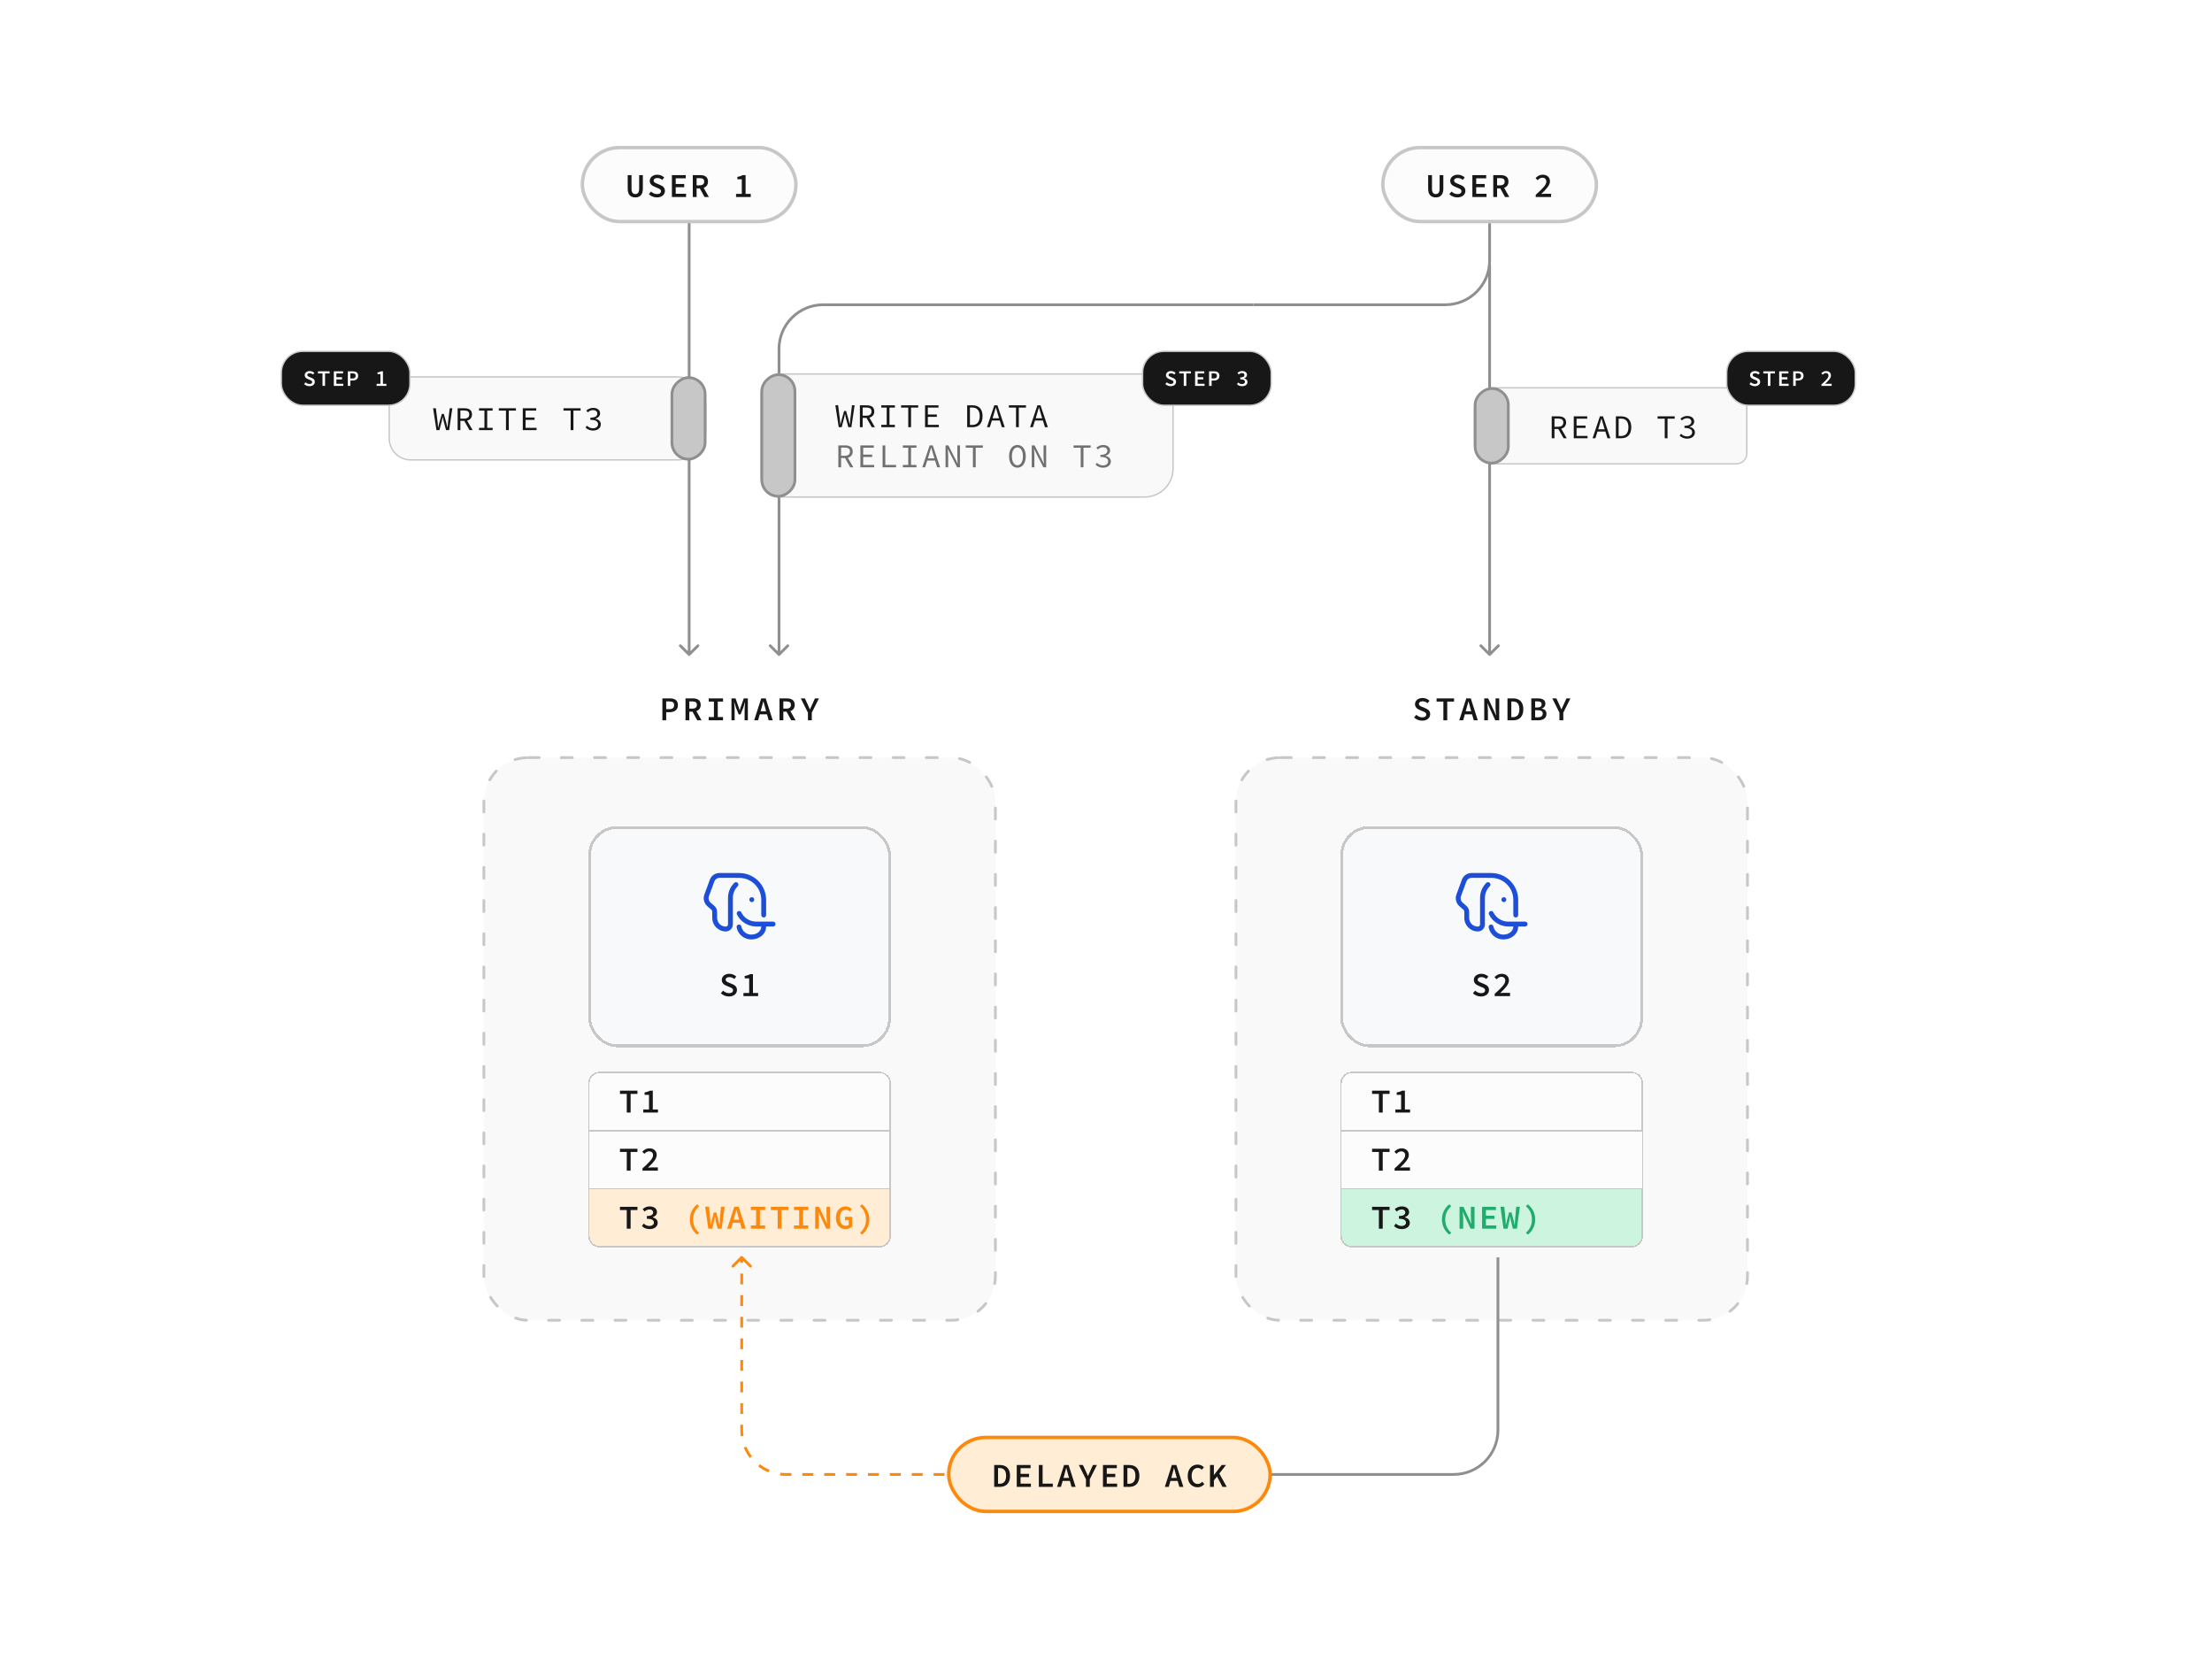 <svg width="1600" height="1200" viewBox="0 0 1600 1200" fill="none" xmlns="http://www.w3.org/2000/svg">
<path d="M1028.68 521.288C1026.47 521.288 1024.38 520.448 1022.85 518.96L1024.46 517.064C1025.63 518.144 1027.19 518.888 1028.73 518.888C1030.67 518.888 1031.66 518.072 1031.66 516.8C1031.66 515.48 1030.6 515.072 1029.04 514.448L1026.9 513.512C1025.22 512.864 1023.52 511.616 1023.52 509.312C1023.52 506.792 1025.78 504.872 1028.97 504.872C1030.91 504.872 1032.71 505.616 1034.01 506.888L1032.57 508.64C1031.51 507.776 1030.43 507.272 1028.97 507.272C1027.34 507.272 1026.33 507.968 1026.33 509.168C1026.33 510.416 1027.6 510.848 1029.02 511.424L1031.08 512.312C1033.07 513.128 1034.49 514.28 1034.49 516.584C1034.49 519.152 1032.35 521.288 1028.68 521.288ZM1044.03 521V507.488H1039.11V505.16H1051.76V507.488H1046.82V521H1044.03ZM1055.52 521L1060.61 505.16H1063.85L1068.93 521H1066.01L1064.78 516.68H1059.57L1058.33 521H1055.52ZM1060.17 514.496H1064.18L1063.63 512.528C1063.15 510.848 1062.67 509.072 1062.21 507.32H1062.12C1061.69 509.072 1061.21 510.848 1060.73 512.528L1060.17 514.496ZM1073.6 521V505.16H1076.41L1080.64 514.136L1082.1 517.496H1082.17C1082.05 515.864 1081.79 513.872 1081.79 512.12V505.16H1084.43V521H1081.6L1077.4 512L1075.93 508.664H1075.86C1075.98 510.344 1076.24 512.24 1076.24 513.992V521H1073.6ZM1090.4 521V505.16H1094.45C1099.08 505.16 1101.87 507.776 1101.87 513.008C1101.87 518.24 1099.08 521 1094.6 521H1090.4ZM1093.18 518.744H1094.28C1097.31 518.744 1099.01 516.896 1099.01 513.008C1099.01 509.12 1097.31 507.392 1094.28 507.392H1093.18V518.744ZM1107.64 521V505.16H1112.25C1115.47 505.16 1117.82 506.144 1117.82 509.048C1117.82 510.536 1116.93 512 1115.08 512.504V512.6C1117.36 512.984 1118.61 514.184 1118.61 516.344C1118.61 519.512 1116.09 521 1112.66 521H1107.64ZM1110.4 511.736H1111.99C1114.19 511.736 1115.11 510.872 1115.11 509.384C1115.11 507.92 1114.1 507.32 1112.06 507.32H1110.4V511.736ZM1110.4 518.84H1112.37C1114.67 518.84 1115.9 517.976 1115.9 516.176C1115.9 514.472 1114.72 513.728 1112.37 513.728H1110.4V518.84ZM1127.98 521V515.48L1122.82 505.16H1125.78L1127.77 509.432C1128.3 510.632 1128.8 511.808 1129.38 513.08H1129.47C1130.02 511.808 1130.58 510.632 1131.13 509.408L1133.05 505.16H1135.93L1130.77 515.48V521H1127.98Z" fill="#171717"/>
<rect x="894" y="548" width="370" height="407" rx="32" fill="#C7C7C7" fill-opacity="0.1"/>
<rect x="894" y="548" width="370" height="407" rx="32" stroke="#C7C7C7" stroke-width="2" stroke-linecap="round" stroke-dasharray="8 16"/>
<path d="M497.769 474.137C498.16 474.527 498.793 474.527 499.184 474.137L505.548 467.773C505.938 467.382 505.938 466.749 505.548 466.358C505.157 465.968 504.524 465.968 504.133 466.358L498.477 472.015L492.82 466.358C492.429 465.968 491.796 465.968 491.406 466.358C491.015 466.749 491.015 467.382 491.406 467.773L497.769 474.137ZM498.477 153.93L497.477 153.93L497.477 473.43L498.477 473.43L499.477 473.43L499.477 153.93L498.477 153.93Z" fill="#8F8F8F"/>
<path d="M1076.77 474.137C1077.16 474.527 1077.79 474.527 1078.18 474.137L1084.55 467.773C1084.94 467.382 1084.94 466.749 1084.55 466.358C1084.16 465.968 1083.52 465.968 1083.13 466.358L1077.48 472.015L1071.82 466.358C1071.43 465.968 1070.8 465.968 1070.41 466.358C1070.01 466.749 1070.01 467.382 1070.41 467.773L1076.77 474.137ZM1077.48 190.965L1076.48 190.965L1076.48 473.43L1077.48 473.43L1078.48 473.43L1078.48 190.965L1077.48 190.965Z" fill="#8F8F8F"/>
<rect x="421.227" y="106.75" width="154.5" height="53.5" rx="26.75" fill="#FCFCFC"/>
<rect x="421.227" y="106.75" width="154.5" height="53.5" rx="26.75" stroke="#C7C7C7" stroke-width="2.5"/>
<path d="M459.553 142.788C456.097 142.788 454.033 140.796 454.033 136.452V126.66H456.793V136.644C456.793 139.26 457.849 140.388 459.553 140.388C461.233 140.388 462.313 139.26 462.313 136.644V126.66H465.001V136.452C465.001 140.796 462.985 142.788 459.553 142.788ZM475.143 142.788C472.935 142.788 470.847 141.948 469.311 140.46L470.919 138.564C472.095 139.644 473.655 140.388 475.191 140.388C477.135 140.388 478.119 139.572 478.119 138.3C478.119 136.98 477.063 136.572 475.503 135.948L473.367 135.012C471.687 134.364 469.983 133.116 469.983 130.812C469.983 128.292 472.239 126.372 475.431 126.372C477.375 126.372 479.175 127.116 480.471 128.388L479.031 130.14C477.975 129.276 476.895 128.772 475.431 128.772C473.799 128.772 472.791 129.468 472.791 130.668C472.791 131.916 474.063 132.348 475.479 132.924L477.543 133.812C479.535 134.628 480.951 135.78 480.951 138.084C480.951 140.652 478.815 142.788 475.143 142.788ZM486.006 142.5V126.66H496.014V128.988H488.766V133.092H494.91V135.42H488.766V140.148H496.254V142.5H486.006ZM501.117 142.5V126.66H506.349C509.589 126.66 512.109 127.812 512.109 131.34C512.109 133.74 510.861 135.204 508.965 135.852L512.733 142.5H509.613L506.205 136.284H503.877V142.5H501.117ZM503.877 134.052H506.061C508.221 134.052 509.373 133.14 509.373 131.34C509.373 129.492 508.221 128.868 506.061 128.868H503.877V134.052ZM532.418 142.5V140.244H536.57V129.66H533.354V127.932C535.058 127.668 536.234 127.236 537.29 126.66H539.306V140.244H543.05V142.5H532.418Z" fill="#171717"/>
<rect x="1000.23" y="106.75" width="154.5" height="53.5" rx="26.75" fill="#FCFCFC"/>
<rect x="1000.23" y="106.75" width="154.5" height="53.5" rx="26.75" stroke="#C7C7C7" stroke-width="2.5"/>
<path d="M1038.55 142.788C1035.1 142.788 1033.03 140.796 1033.03 136.452V126.66H1035.79V136.644C1035.79 139.26 1036.85 140.388 1038.55 140.388C1040.23 140.388 1041.31 139.26 1041.31 136.644V126.66H1044V136.452C1044 140.796 1041.98 142.788 1038.55 142.788ZM1054.14 142.788C1051.94 142.788 1049.85 141.948 1048.31 140.46L1049.92 138.564C1051.1 139.644 1052.66 140.388 1054.19 140.388C1056.14 140.388 1057.12 139.572 1057.12 138.3C1057.12 136.98 1056.06 136.572 1054.5 135.948L1052.37 135.012C1050.69 134.364 1048.98 133.116 1048.98 130.812C1048.98 128.292 1051.24 126.372 1054.43 126.372C1056.38 126.372 1058.18 127.116 1059.47 128.388L1058.03 130.14C1056.98 129.276 1055.9 128.772 1054.43 128.772C1052.8 128.772 1051.79 129.468 1051.79 130.668C1051.79 131.916 1053.06 132.348 1054.48 132.924L1056.54 133.812C1058.54 134.628 1059.95 135.78 1059.95 138.084C1059.95 140.652 1057.82 142.788 1054.14 142.788ZM1065.01 142.5V126.66H1075.01V128.988H1067.77V133.092H1073.91V135.42H1067.77V140.148H1075.25V142.5H1065.01ZM1080.12 142.5V126.66H1085.35C1088.59 126.66 1091.11 127.812 1091.11 131.34C1091.11 133.74 1089.86 135.204 1087.96 135.852L1091.73 142.5H1088.61L1085.2 136.284H1082.88V142.5H1080.12ZM1082.88 134.052H1085.06C1087.22 134.052 1088.37 133.14 1088.37 131.34C1088.37 129.492 1087.22 128.868 1085.06 128.868H1082.88V134.052ZM1110.84 142.5V140.892C1115.62 136.572 1118.5 133.812 1118.5 131.34C1118.5 129.66 1117.51 128.556 1115.59 128.556C1114.25 128.556 1113.15 129.348 1112.21 130.332L1110.7 128.82C1112.19 127.284 1113.7 126.372 1115.95 126.372C1119.07 126.372 1121.14 128.268 1121.14 131.196C1121.14 134.028 1118.38 136.932 1114.8 140.316C1115.71 140.244 1116.77 140.148 1117.61 140.148H1121.95V142.5H1110.84Z" fill="#171717"/>
<path d="M562.769 474.137C563.16 474.527 563.793 474.527 564.184 474.137L570.548 467.773C570.938 467.382 570.938 466.749 570.548 466.358C570.157 465.968 569.524 465.968 569.133 466.358L563.477 472.015L557.82 466.358C557.429 465.968 556.796 465.968 556.406 466.358C556.015 466.749 556.015 467.382 556.406 467.773L562.769 474.137ZM906.477 220.43V219.43H595.477V220.43V221.43H906.477V220.43ZM563.477 252.43H562.477L562.477 473.43H563.477H564.477L564.477 252.43H563.477ZM595.477 220.43V219.43C577.251 219.43 562.477 234.204 562.477 252.43H563.477H564.477C564.477 235.309 578.356 221.43 595.477 221.43V220.43Z" fill="#8F8F8F"/>
<path d="M906.477 220.43L1045.48 220.43C1063.15 220.43 1077.48 206.103 1077.48 188.43L1077.48 161.5" stroke="#8F8F8F" stroke-width="2"/>
<path d="M566 270.5H828C839.322 270.5 848.5 279.678 848.5 291V339C848.5 350.322 839.322 359.5 828 359.5H566C557.44 359.5 550.5 352.56 550.5 344V286L550.505 285.6C550.717 277.224 557.573 270.5 566 270.5Z" fill="#C7C7C7" fill-opacity="0.1"/>
<path d="M566 270.5H828C839.322 270.5 848.5 279.678 848.5 291V339C848.5 350.322 839.322 359.5 828 359.5H566C557.44 359.5 550.5 352.56 550.5 344V286L550.505 285.6C550.717 277.224 557.573 270.5 566 270.5Z" stroke="#C7C7C7"/>
<rect x="551" y="359" width="88" height="24" rx="12" transform="rotate(-90 551 359)" fill="#C7C7C7"/>
<rect x="551" y="359" width="88" height="24" rx="12" transform="rotate(-90 551 359)" stroke="#8F8F8F" stroke-width="2" stroke-linecap="round"/>
<path d="M606.664 309L604.24 293.136H606.232L607.504 303.096C607.576 304.416 607.744 305.712 607.84 307.008H607.912C608.248 305.712 608.608 304.392 608.92 303.096L610.576 297.24H611.992L613.648 303.096C613.936 304.368 614.296 305.712 614.632 307.008H614.728C614.824 305.712 614.968 304.392 615.064 303.096L616.264 293.136H618.16L615.832 309H613.624L611.824 302.352C611.608 301.416 611.416 300.432 611.248 299.496H611.176C610.984 300.432 610.792 301.416 610.552 302.352L608.824 309H606.664ZM621.991 309V293.16H626.887C630.079 293.16 632.383 294.312 632.383 297.6C632.383 300.072 630.991 301.536 628.855 302.088L632.863 309H630.583L626.791 302.304H623.983V309H621.991ZM623.983 300.672H626.599C629.047 300.672 630.391 299.664 630.391 297.6C630.391 295.512 629.047 294.768 626.599 294.768H623.983V300.672ZM637.461 309V307.296H641.373V294.84H637.461V293.16H647.301V294.84H643.389V307.296H647.301V309H637.461ZM656.964 309V294.84H651.78V293.16H664.164V294.84H658.98V309H656.964ZM669.122 309V293.16H678.843V294.84H671.138V299.832H677.642V301.536H671.138V307.296H679.082V309H669.122ZM699.584 309V293.16H703.424C708.176 293.16 710.72 295.992 710.72 301.008C710.72 306.048 708.176 309 703.52 309H699.584ZM701.576 307.368H703.304C706.88 307.368 708.656 305.016 708.656 301.008C708.656 297.024 706.88 294.792 703.304 294.792H701.576V307.368ZM713.902 309L719.206 293.16H721.462L726.766 309H724.654L723.166 304.152H717.454L715.942 309H713.902ZM717.958 302.544H722.662L721.918 300.12C721.366 298.344 720.862 296.64 720.358 294.792H720.262C719.758 296.64 719.254 298.344 718.702 300.12L717.958 302.544ZM734.917 309V294.84H729.733V293.16H742.117V294.84H736.933V309H734.917ZM745.084 309L750.388 293.16H752.644L757.948 309H755.836L754.348 304.152H748.636L747.124 309H745.084ZM749.14 302.544H753.844L753.1 300.12C752.548 298.344 752.044 296.64 751.54 294.792H751.444C750.94 296.64 750.436 298.344 749.884 300.12L749.14 302.544Z" fill="#171717"/>
<path d="M606.4 338V322.16H611.296C614.488 322.16 616.792 323.312 616.792 326.6C616.792 329.072 615.4 330.536 613.264 331.088L617.272 338H614.992L611.2 331.304H608.392V338H606.4ZM608.392 329.672H611.008C613.456 329.672 614.8 328.664 614.8 326.6C614.8 324.512 613.456 323.768 611.008 323.768H608.392V329.672ZM622.351 338V322.16H632.071V323.84H624.367V328.832H630.871V330.536H624.367V336.296H632.311V338H622.351ZM638.397 338V322.16H640.365V336.296H648.165V338H638.397ZM653.052 338V336.296H656.964V323.84H653.052V322.16H662.892V323.84H658.98V336.296H662.892V338H653.052ZM667.13 338L672.434 322.16H674.69L679.994 338H677.882L676.394 333.152H670.682L669.17 338H667.13ZM671.186 331.544H675.89L675.146 329.12C674.594 327.344 674.09 325.64 673.586 323.792H673.49C672.986 325.64 672.482 327.344 671.93 329.12L671.186 331.544ZM683.945 338V322.16H685.985L691.097 332.168L692.681 335.408H692.729C692.657 333.848 692.465 332.048 692.465 330.392V322.16H694.361V338H692.321L687.209 327.992L685.625 324.752H685.577C685.649 326.36 685.841 328.064 685.841 329.696V338H683.945ZM703.736 338V323.84H698.552V322.16H710.936V323.84H705.752V338H703.736ZM735.925 338.288C732.373 338.288 729.877 335.096 729.877 330.008C729.877 324.944 732.373 321.872 735.925 321.872C739.477 321.872 741.973 324.968 741.973 330.008C741.973 335.096 739.477 338.288 735.925 338.288ZM735.925 336.536C738.325 336.536 739.909 333.968 739.909 330.008C739.909 326.072 738.325 323.624 735.925 323.624C733.525 323.624 731.941 326.072 731.941 330.008C731.941 333.968 733.525 336.536 735.925 336.536ZM746.308 338V322.16H748.348L753.46 332.168L755.044 335.408H755.092C755.02 333.848 754.828 332.048 754.828 330.392V322.16H756.724V338H754.684L749.572 327.992L747.988 324.752H747.94C748.012 326.36 748.204 328.064 748.204 329.696V338H746.308ZM781.689 338V323.84H776.505V322.16H788.889V323.84H783.705V338H781.689ZM797.975 338.288C795.335 338.288 793.583 337.232 792.455 336.056L793.463 334.76C794.471 335.768 795.887 336.656 797.855 336.656C799.943 336.656 801.527 335.504 801.527 333.728C801.527 331.808 799.991 330.536 795.959 330.536V329C799.583 329 800.975 327.704 800.975 326.024C800.975 324.464 799.727 323.48 797.855 323.48C796.415 323.48 795.095 324.152 794.087 325.112L793.031 323.864C794.303 322.712 795.959 321.872 797.927 321.872C800.807 321.872 802.991 323.336 802.991 325.88C802.991 327.8 801.623 329.024 799.727 329.648V329.768C801.767 330.2 803.519 331.592 803.519 333.776C803.519 336.584 801.023 338.288 797.975 338.288Z" fill="#707070"/>
<path d="M297.025 272.644H490.025C501.347 272.644 510.525 281.822 510.525 293.144V312.144C510.525 323.466 501.347 332.644 490.025 332.644H297.025C288.465 332.644 281.525 325.705 281.525 317.144V288.144C281.525 279.584 288.465 272.644 297.025 272.644Z" fill="#C7C7C7" fill-opacity="0.1"/>
<path d="M297.025 272.644H490.025C501.347 272.644 510.525 281.822 510.525 293.144V312.144C510.525 323.466 501.347 332.644 490.025 332.644H297.025C288.465 332.644 281.525 325.705 281.525 317.144V288.144C281.525 279.584 288.465 272.644 297.025 272.644Z" stroke="#C7C7C7"/>
<path d="M315.689 311.144L313.265 295.28H315.257L316.529 305.24C316.601 306.56 316.769 307.856 316.865 309.152H316.937C317.273 307.856 317.633 306.536 317.945 305.24L319.601 299.384H321.017L322.673 305.24C322.961 306.512 323.321 307.856 323.657 309.152H323.753C323.849 307.856 323.993 306.536 324.089 305.24L325.289 295.28H327.185L324.857 311.144H322.649L320.849 304.496C320.633 303.56 320.441 302.576 320.273 301.64H320.201C320.009 302.576 319.817 303.56 319.577 304.496L317.849 311.144H315.689ZM331.016 311.144V295.304H335.912C339.104 295.304 341.408 296.456 341.408 299.744C341.408 302.216 340.016 303.68 337.88 304.232L341.888 311.144H339.608L335.816 304.448H333.008V311.144H331.016ZM333.008 302.816H335.624C338.072 302.816 339.416 301.808 339.416 299.744C339.416 297.656 338.072 296.912 335.624 296.912H333.008V302.816ZM346.487 311.144V309.44H350.399V296.984H346.487V295.304H356.327V296.984H352.415V309.44H356.327V311.144H346.487ZM365.989 311.144V296.984H360.805V295.304H373.189V296.984H368.005V311.144H365.989ZM378.148 311.144V295.304H387.868V296.984H380.164V301.976H386.668V303.68H380.164V309.44H388.108V311.144H378.148ZM412.761 311.144V296.984H407.577V295.304H419.961V296.984H414.777V311.144H412.761ZM429.048 311.432C426.408 311.432 424.656 310.376 423.528 309.2L424.536 307.904C425.544 308.912 426.96 309.8 428.928 309.8C431.016 309.8 432.6 308.648 432.6 306.872C432.6 304.952 431.064 303.68 427.032 303.68V302.144C430.656 302.144 432.048 300.848 432.048 299.168C432.048 297.608 430.8 296.624 428.928 296.624C427.488 296.624 426.168 297.296 425.16 298.256L424.104 297.008C425.376 295.856 427.032 295.016 429 295.016C431.88 295.016 434.064 296.48 434.064 299.024C434.064 300.944 432.696 302.168 430.8 302.792V302.912C432.84 303.344 434.592 304.736 434.592 306.92C434.592 309.728 432.096 311.432 429.048 311.432Z" fill="#171717"/>
<rect x="486.025" y="332.144" width="59" height="24" rx="12" transform="rotate(-90 486.025 332.144)" fill="#C7C7C7"/>
<rect x="486.025" y="332.144" width="59" height="24" rx="12" transform="rotate(-90 486.025 332.144)" stroke="#8F8F8F" stroke-width="2" stroke-linecap="round"/>
<path d="M1082 280.5H1256C1260.14 280.5 1263.5 283.858 1263.5 288V328C1263.5 332.142 1260.14 335.5 1256 335.5H1082C1073.44 335.5 1066.5 328.56 1066.5 320V296C1066.5 287.44 1073.44 280.5 1082 280.5Z" fill="#C7C7C7" fill-opacity="0.1"/>
<path d="M1082 280.5H1256C1260.14 280.5 1263.5 283.858 1263.5 288V328C1263.5 332.142 1260.14 335.5 1256 335.5H1082C1073.44 335.5 1066.5 328.56 1066.5 320V296C1066.5 287.44 1073.44 280.5 1082 280.5Z" stroke="#C7C7C7"/>
<rect x="1067" y="335" width="54" height="24" rx="12" transform="rotate(-90 1067 335)" fill="#C7C7C7"/>
<rect x="1067" y="335" width="54" height="24" rx="12" transform="rotate(-90 1067 335)" stroke="#8F8F8F" stroke-width="2" stroke-linecap="round"/>
<path d="M1122.4 317V301.16H1127.3C1130.49 301.16 1132.79 302.312 1132.79 305.6C1132.79 308.072 1131.4 309.536 1129.26 310.088L1133.27 317H1130.99L1127.2 310.304H1124.39V317H1122.4ZM1124.39 308.672H1127.01C1129.46 308.672 1130.8 307.664 1130.8 305.6C1130.8 303.512 1129.46 302.768 1127.01 302.768H1124.39V308.672ZM1138.35 317V301.16H1148.07V302.84H1140.37V307.832H1146.87V309.536H1140.37V315.296H1148.31V317H1138.35ZM1151.95 317L1157.25 301.16H1159.51L1164.81 317H1162.7L1161.21 312.152H1155.5L1153.99 317H1151.95ZM1156.01 310.544H1160.71L1159.97 308.12C1159.41 306.344 1158.91 304.64 1158.41 302.792H1158.31C1157.81 304.64 1157.3 306.344 1156.75 308.12L1156.01 310.544ZM1168.81 317V301.16H1172.65C1177.4 301.16 1179.95 303.992 1179.95 309.008C1179.95 314.048 1177.4 317 1172.75 317H1168.81ZM1170.8 315.368H1172.53C1176.11 315.368 1177.88 313.016 1177.88 309.008C1177.88 305.024 1176.11 302.792 1172.53 302.792H1170.8V315.368ZM1204.15 317V302.84H1198.96V301.16H1211.35V302.84H1206.16V317H1204.15ZM1220.43 317.288C1217.79 317.288 1216.04 316.232 1214.91 315.056L1215.92 313.76C1216.93 314.768 1218.34 315.656 1220.31 315.656C1222.4 315.656 1223.98 314.504 1223.98 312.728C1223.98 310.808 1222.45 309.536 1218.42 309.536V308C1222.04 308 1223.43 306.704 1223.43 305.024C1223.43 303.464 1222.18 302.48 1220.31 302.48C1218.87 302.48 1217.55 303.152 1216.54 304.112L1215.49 302.864C1216.76 301.712 1218.42 300.872 1220.38 300.872C1223.26 300.872 1225.45 302.336 1225.45 304.88C1225.45 306.8 1224.08 308.024 1222.18 308.648V308.768C1224.22 309.2 1225.98 310.592 1225.98 312.776C1225.98 315.584 1223.48 317.288 1220.43 317.288Z" fill="#171717"/>
<path d="M479.123 521V505.16H484.403C487.835 505.16 490.355 506.36 490.355 510.032C490.355 513.536 487.787 515.144 484.403 515.144H481.883V521H479.123ZM481.883 512.936H484.163C486.515 512.936 487.619 511.976 487.619 510.032C487.619 508.04 486.467 507.368 484.163 507.368H481.883V512.936ZM495.842 521V505.16H501.074C504.314 505.16 506.834 506.312 506.834 509.84C506.834 512.24 505.586 513.704 503.69 514.352L507.458 521H504.338L500.93 514.784H498.602V521H495.842ZM498.602 512.552H500.786C502.946 512.552 504.098 511.64 504.098 509.84C504.098 507.992 502.946 507.368 500.786 507.368H498.602V512.552ZM512.632 521V518.648H516.4V507.488H512.632V505.16H522.976V507.488H519.184V518.648H522.976V521H512.632ZM529.087 521V505.16H532.039L534.223 511.352L534.991 513.728H535.087L535.807 511.352L537.991 505.16H540.943V521H538.591V513.872C538.591 512.36 538.807 509.384 538.951 507.896H538.855L537.655 511.76L535.663 516.728H534.319L532.303 511.76L531.103 507.896H531.031C531.151 509.384 531.391 512.36 531.391 513.872V521H529.087ZM545.521 521L550.609 505.16H553.849L558.937 521H556.009L554.785 516.68H549.577L548.329 521H545.521ZM550.177 514.496H554.185L553.633 512.528C553.153 510.848 552.673 509.072 552.217 507.32H552.121C551.689 509.072 551.209 510.848 550.729 512.528L550.177 514.496ZM563.848 521V505.16H569.08C572.32 505.16 574.84 506.312 574.84 509.84C574.84 512.24 573.592 513.704 571.696 514.352L575.464 521H572.344L568.936 514.784H566.608V521H563.848ZM566.608 512.552H568.792C570.952 512.552 572.104 511.64 572.104 509.84C572.104 507.992 570.952 507.368 568.792 507.368H566.608V512.552ZM584.406 521V515.48L579.246 505.16H582.198L584.19 509.432C584.718 510.632 585.222 511.808 585.798 513.08H585.894C586.446 511.808 586.998 510.632 587.55 509.408L589.47 505.16H592.35L587.19 515.48V521H584.406Z" fill="#171717"/>
<rect x="350" y="548" width="370" height="407" rx="32" fill="#C7C7C7" fill-opacity="0.1"/>
<rect x="350" y="548" width="370" height="407" rx="32" stroke="#C7C7C7" stroke-width="2" stroke-linecap="round" stroke-dasharray="8 16"/>
<g filter="url(#filter0_d_1203_1185)">
<path d="M425.5 780.767C425.5 776.201 429.201 772.5 433.767 772.5H636.233C640.799 772.5 644.5 776.201 644.5 780.767V815.5H425.5V780.767Z" fill="#FCFCFC" shape-rendering="crispEdges"/>
<path d="M433.768 773H636.232C640.522 773 644 776.478 644 780.768V815H426V780.768C426 776.478 429.478 773 433.768 773Z" stroke="#C7C7C7" shape-rendering="crispEdges"/>
<path d="M453.354 802V788.488H448.434V786.16H461.082V788.488H456.138V802H453.354ZM465.297 802V799.744H469.449V789.16H466.233V787.432C467.937 787.168 469.113 786.736 470.169 786.16H472.185V799.744H475.929V802H465.297Z" fill="#171717"/>
</g>
<g filter="url(#filter1_d_1203_1185)">
<rect x="425.5" y="814.5" width="219" height="43" fill="#FCFCFC" shape-rendering="crispEdges"/>
<rect x="426" y="815" width="218" height="42" stroke="#C7C7C7" shape-rendering="crispEdges"/>
<path d="M453.354 844V830.488H448.434V828.16H461.082V830.488H456.138V844H453.354ZM464.721 844V842.392C469.497 838.072 472.377 835.312 472.377 832.84C472.377 831.16 471.393 830.056 469.473 830.056C468.129 830.056 467.025 830.848 466.089 831.832L464.577 830.32C466.065 828.784 467.577 827.872 469.833 827.872C472.953 827.872 475.017 829.768 475.017 832.696C475.017 835.528 472.257 838.432 468.681 841.816C469.593 841.744 470.649 841.648 471.489 841.648H475.833V844H464.721Z" fill="#171717"/>
</g>
<g filter="url(#filter2_d_1203_1185)">
<path d="M425.5 856.5H644.5V891.233C644.5 895.799 640.799 899.5 636.233 899.5H433.767C429.201 899.5 425.5 895.799 425.5 891.233V856.5Z" fill="#FFEDD5" shape-rendering="crispEdges"/>
<path d="M644 857V891.232C644 895.522 640.522 899 636.232 899H433.768C429.478 899 426 895.522 426 891.232V857H644Z" stroke="#C7C7C7" shape-rendering="crispEdges"/>
<path d="M453.354 886V872.488H448.434V870.16H461.082V872.488H456.138V886H453.354ZM469.929 886.288C467.313 886.288 465.489 885.304 464.337 884.056L465.657 882.28C466.665 883.264 468.033 884.032 469.713 884.032C471.585 884.032 472.977 883.12 472.977 881.608C472.977 879.928 471.681 878.824 467.889 878.824V876.808C471.201 876.808 472.449 875.728 472.449 874.216C472.449 872.872 471.393 872.056 469.761 872.056C468.441 872.056 467.289 872.656 466.257 873.568L464.841 871.864C466.209 870.664 467.913 869.872 469.881 869.872C472.977 869.872 475.209 871.384 475.209 874.024C475.209 875.824 473.985 877 472.137 877.672V877.792C474.105 878.272 475.737 879.616 475.737 881.728C475.737 884.608 473.073 886.288 469.929 886.288Z" fill="#171717"/>
<path d="M504.23 890.272C500.99 887.584 498.998 883.888 498.998 879.328C498.998 874.744 500.99 871.072 504.23 868.384L505.742 869.68C502.718 872.416 501.35 875.416 501.35 879.328C501.35 883.24 502.718 886.24 505.742 888.976L504.23 890.272ZM512.333 886L510.077 870.136H512.885L513.773 879.352C513.821 880.696 513.917 882.016 513.989 883.336H514.061C514.349 882.016 514.685 880.672 514.973 879.352L516.341 874.216H518.117L519.461 879.352C519.725 880.648 520.085 881.992 520.373 883.336H520.469L520.685 879.352L521.525 870.136H524.141L522.005 886H519.053L517.661 880.144C517.469 879.184 517.277 878.152 517.157 877.216H517.085C516.941 878.152 516.773 879.184 516.557 880.144L515.237 886H512.333ZM526.004 886L531.092 870.16H534.332L539.42 886H536.492L535.268 881.68H530.06L528.812 886H526.004ZM530.66 879.496H534.668L534.116 877.528C533.636 875.848 533.156 874.072 532.7 872.32H532.604C532.172 874.072 531.692 875.848 531.212 877.528L530.66 879.496ZM543.13 886V883.648H546.898V872.488H543.13V870.16H553.474V872.488H549.682V883.648H553.474V886H543.13ZM562.489 886V872.488H557.569V870.16H570.217V872.488H565.273V886H562.489ZM574.311 886V883.648H578.079V872.488H574.311V870.16H584.655V872.488H580.863V883.648H584.655V886H574.311ZM589.662 886V870.16H592.47L596.694 879.136L598.158 882.496H598.23C598.11 880.864 597.846 878.872 597.846 877.12V870.16H600.486V886H597.654L593.454 877L591.99 873.664H591.918C592.038 875.344 592.302 877.24 592.302 878.992V886H589.662ZM611.613 886.288C607.629 886.288 604.629 883.36 604.629 878.128C604.629 872.92 607.653 869.872 611.733 869.872C613.821 869.872 615.237 870.856 616.197 871.84L614.661 873.568C613.941 872.8 613.101 872.272 611.733 872.272C609.237 872.272 607.485 874.456 607.485 878.032C607.485 881.656 608.997 883.888 611.781 883.888C612.621 883.888 613.437 883.624 613.917 883.168V879.712H611.205V877.432H616.413V884.416C615.381 885.424 613.629 886.288 611.613 886.288ZM623.555 890.272L622.019 888.976C625.067 886.24 626.411 883.24 626.411 879.328C626.411 875.416 625.067 872.416 622.019 869.68L623.555 868.384C626.771 871.072 628.787 874.744 628.787 879.328C628.787 883.888 626.771 887.584 623.555 890.272Z" fill="#FD880B"/>
</g>
<g filter="url(#filter3_d_1203_1185)">
<path d="M969.523 780.767C969.523 776.201 973.225 772.5 977.791 772.5H1180.26C1184.82 772.5 1188.52 776.201 1188.52 780.767V815.5H969.523V780.767Z" fill="#FCFCFC" shape-rendering="crispEdges"/>
<path d="M977.791 773H1180.26C1184.55 773 1188.02 776.478 1188.02 780.768V815H970.023V780.768C970.023 776.478 973.501 773 977.791 773Z" stroke="#C7C7C7" shape-rendering="crispEdges"/>
<path d="M997.378 802V788.488H992.458V786.16H1005.11V788.488H1000.16V802H997.378ZM1009.32 802V799.744H1013.47V789.16H1010.26V787.432C1011.96 787.168 1013.14 786.736 1014.19 786.16H1016.21V799.744H1019.95V802H1009.32Z" fill="#171717"/>
</g>
<g filter="url(#filter4_d_1203_1185)">
<rect x="969.523" y="814.5" width="219" height="43" fill="#FCFCFC" shape-rendering="crispEdges"/>
<rect x="970.023" y="815" width="218" height="42" stroke="#C7C7C7" shape-rendering="crispEdges"/>
<path d="M997.378 844V830.488H992.458V828.16H1005.11V830.488H1000.16V844H997.378ZM1008.74 844V842.392C1013.52 838.072 1016.4 835.312 1016.4 832.84C1016.4 831.16 1015.42 830.056 1013.5 830.056C1012.15 830.056 1011.05 830.848 1010.11 831.832L1008.6 830.32C1010.09 828.784 1011.6 827.872 1013.86 827.872C1016.98 827.872 1019.04 829.768 1019.04 832.696C1019.04 835.528 1016.28 838.432 1012.7 841.816C1013.62 841.744 1014.67 841.648 1015.51 841.648H1019.86V844H1008.74Z" fill="#171717"/>
</g>
<g filter="url(#filter5_d_1203_1185)">
<path d="M969.523 856.5H1188.52V891.233C1188.52 895.799 1184.82 899.5 1180.26 899.5H977.791C973.225 899.5 969.523 895.799 969.523 891.233V856.5Z" fill="#CCF4DF" shape-rendering="crispEdges"/>
<path d="M1188.02 857V891.232C1188.02 895.522 1184.55 899 1180.26 899H977.791C973.501 899 970.023 895.522 970.023 891.232V857H1188.02Z" stroke="#C7C7C7" shape-rendering="crispEdges"/>
<path d="M997.378 886V872.488H992.458V870.16H1005.11V872.488H1000.16V886H997.378ZM1013.95 886.288C1011.34 886.288 1009.51 885.304 1008.36 884.056L1009.68 882.28C1010.69 883.264 1012.06 884.032 1013.74 884.032C1015.61 884.032 1017 883.12 1017 881.608C1017 879.928 1015.7 878.824 1011.91 878.824V876.808C1015.22 876.808 1016.47 875.728 1016.47 874.216C1016.47 872.872 1015.42 872.056 1013.78 872.056C1012.46 872.056 1011.31 872.656 1010.28 873.568L1008.86 871.864C1010.23 870.664 1011.94 869.872 1013.9 869.872C1017 869.872 1019.23 871.384 1019.23 874.024C1019.23 875.824 1018.01 877 1016.16 877.672V877.792C1018.13 878.272 1019.76 879.616 1019.76 881.728C1019.76 884.608 1017.1 886.288 1013.95 886.288Z" fill="#171717"/>
<path d="M1048.25 890.272C1045.01 887.584 1043.02 883.888 1043.02 879.328C1043.02 874.744 1045.01 871.072 1048.25 868.384L1049.77 869.68C1046.74 872.416 1045.37 875.416 1045.37 879.328C1045.37 883.24 1046.74 886.24 1049.77 888.976L1048.25 890.272ZM1055.73 886V870.16H1058.54L1062.76 879.136L1064.23 882.496H1064.3C1064.18 880.864 1063.92 878.872 1063.92 877.12V870.16H1066.56V886H1063.72L1059.52 877L1058.06 873.664H1057.99C1058.11 875.344 1058.37 877.24 1058.37 878.992V886H1055.73ZM1072.04 886V870.16H1082.05V872.488H1074.8V876.592H1080.95V878.92H1074.8V883.648H1082.29V886H1072.04ZM1087.54 886L1085.28 870.136H1088.09L1088.98 879.352C1089.03 880.696 1089.12 882.016 1089.19 883.336H1089.27C1089.55 882.016 1089.89 880.672 1090.18 879.352L1091.55 874.216H1093.32L1094.67 879.352C1094.93 880.648 1095.29 881.992 1095.58 883.336H1095.67L1095.89 879.352L1096.73 870.136H1099.35L1097.21 886H1094.26L1092.87 880.144C1092.67 879.184 1092.48 878.152 1092.36 877.216H1092.29C1092.15 878.152 1091.98 879.184 1091.76 880.144L1090.44 886H1087.54ZM1105.22 890.272L1103.68 888.976C1106.73 886.24 1108.07 883.24 1108.07 879.328C1108.07 875.416 1106.73 872.416 1103.68 869.68L1105.22 868.384C1108.43 871.072 1110.45 874.744 1110.45 879.328C1110.45 883.888 1108.43 887.584 1105.22 890.272Z" fill="#20AC6D"/>
</g>
<g filter="url(#filter6_d_1203_1185)">
<rect x="425.5" y="593.5" width="219" height="160" rx="21" fill="#F8F9FA" shape-rendering="crispEdges"/>
<rect x="426.5" y="594.5" width="217" height="158" rx="20" stroke="#C7C7C7" stroke-width="2" shape-rendering="crispEdges"/>
<path fill-rule="evenodd" clip-rule="evenodd" d="M513.435 632.308C514.502 629.402 517.269 627.47 520.365 627.47H532.512V627.488H534.742C545.468 627.488 554.163 636.183 554.163 646.909V657.874C554.163 658.843 553.377 659.629 552.408 659.629C551.438 659.629 550.652 658.843 550.652 657.874V646.909C550.652 638.121 543.529 630.998 534.742 630.998H532.258C532.172 630.998 532.088 630.992 532.006 630.98H520.365C518.741 630.98 517.29 631.993 516.73 633.518L512.794 644.238C512.191 645.882 512.667 647.728 513.99 648.876L516.691 651.216C517.977 652.331 518.716 653.948 518.716 655.65L518.716 659.952C518.716 663.42 521.527 666.232 524.996 666.232C525.875 666.232 526.588 665.519 526.588 664.639L526.588 645.472C526.588 641.389 528.219 637.475 531.119 634.6C531.807 633.917 532.918 633.922 533.601 634.61C534.283 635.299 534.279 636.41 533.59 637.092C531.356 639.308 530.099 642.325 530.099 645.472L530.099 664.639C530.099 667.457 527.814 669.742 524.996 669.742C519.589 669.742 515.205 665.359 515.205 659.952L515.206 655.65C515.206 654.967 514.909 654.317 514.392 653.869L511.691 651.528C509.265 649.426 508.393 646.042 509.499 643.029L513.435 632.308ZM533.876 655.126C534.746 654.699 535.798 655.058 536.225 655.929C538.239 660.034 542.414 662.636 546.988 662.636L559.219 662.636C560.188 662.636 560.974 663.422 560.974 664.391C560.974 665.36 560.188 666.146 559.219 666.146L554.163 666.146L554.163 666.156C554.163 671.819 549.019 675.53 543.39 675.53C538.148 675.53 533.784 671.788 532.816 666.831C532.63 665.879 533.251 664.957 534.202 664.772C535.154 664.586 536.076 665.207 536.261 666.158C536.913 669.499 539.859 672.02 543.39 672.02C547.721 672.02 550.652 669.296 550.652 666.156L550.652 666.146L546.988 666.146C541.075 666.146 535.678 662.783 533.073 657.475C532.646 656.605 533.006 655.553 533.876 655.126Z" fill="#1D4ED8"/>
<path d="M542.013 646.734C542.013 647.718 542.81 648.515 543.793 648.515C544.776 648.515 545.573 647.718 545.573 646.734C545.573 645.751 544.776 644.954 543.793 644.954C542.81 644.954 542.013 645.751 542.013 646.734Z" fill="#1D4ED8"/>
<path d="M527.248 716.788C525.04 716.788 522.952 715.948 521.416 714.46L523.024 712.564C524.2 713.644 525.76 714.388 527.296 714.388C529.24 714.388 530.224 713.572 530.224 712.3C530.224 710.98 529.168 710.572 527.608 709.948L525.472 709.012C523.792 708.364 522.088 707.116 522.088 704.812C522.088 702.292 524.344 700.372 527.536 700.372C529.48 700.372 531.28 701.116 532.576 702.388L531.136 704.14C530.08 703.276 529 702.772 527.536 702.772C525.904 702.772 524.896 703.468 524.896 704.668C524.896 705.916 526.168 706.348 527.584 706.924L529.648 707.812C531.64 708.628 533.056 709.78 533.056 712.084C533.056 714.652 530.92 716.788 527.248 716.788ZM537.751 716.5V714.244H541.903V703.66H538.687V701.932C540.391 701.668 541.567 701.236 542.623 700.66H544.639V714.244H548.383V716.5H537.751Z" fill="#171717"/>
</g>
<g filter="url(#filter7_d_1203_1185)">
<rect x="969.477" y="593.5" width="219" height="160" rx="21" fill="#F8F9FA" shape-rendering="crispEdges"/>
<rect x="970.477" y="594.5" width="217" height="158" rx="20" stroke="#C7C7C7" stroke-width="2" shape-rendering="crispEdges"/>
<path fill-rule="evenodd" clip-rule="evenodd" d="M1057.41 632.308C1058.48 629.402 1061.25 627.47 1064.34 627.47H1076.49V627.488H1078.72C1089.44 627.488 1098.14 636.183 1098.14 646.909V657.874C1098.14 658.843 1097.35 659.629 1096.38 659.629C1095.41 659.629 1094.63 658.843 1094.63 657.874V646.909C1094.63 638.121 1087.51 630.998 1078.72 630.998H1076.23C1076.15 630.998 1076.06 630.992 1075.98 630.98H1064.34C1062.72 630.98 1061.27 631.993 1060.71 633.518L1056.77 644.238C1056.17 645.882 1056.64 647.728 1057.97 648.876L1060.67 651.216C1061.95 652.331 1062.69 653.948 1062.69 655.65L1062.69 659.952C1062.69 663.42 1065.5 666.232 1068.97 666.232C1069.85 666.232 1070.56 665.519 1070.56 664.639L1070.56 645.472C1070.56 641.389 1072.2 637.475 1075.1 634.6C1075.78 633.917 1076.89 633.922 1077.58 634.61C1078.26 635.299 1078.26 636.41 1077.57 637.092C1075.33 639.308 1074.08 642.325 1074.08 645.472L1074.08 664.639C1074.08 667.457 1071.79 669.742 1068.97 669.742C1063.57 669.742 1059.18 665.359 1059.18 659.952L1059.18 655.65C1059.18 654.967 1058.89 654.317 1058.37 653.869L1055.67 651.528C1053.24 649.426 1052.37 646.042 1053.48 643.029L1057.41 632.308ZM1077.85 655.126C1078.72 654.699 1079.77 655.058 1080.2 655.929C1082.22 660.034 1086.39 662.636 1090.96 662.636L1103.2 662.636C1104.16 662.636 1104.95 663.422 1104.95 664.391C1104.95 665.36 1104.16 666.146 1103.2 666.146L1098.14 666.146L1098.14 666.156C1098.14 671.819 1093 675.53 1087.37 675.53C1082.12 675.53 1077.76 671.788 1076.79 666.831C1076.61 665.879 1077.23 664.957 1078.18 664.772C1079.13 664.586 1080.05 665.207 1080.24 666.158C1080.89 669.499 1083.84 672.02 1087.37 672.02C1091.7 672.02 1094.63 669.296 1094.63 666.156L1094.63 666.146L1090.96 666.146C1085.05 666.146 1079.65 662.783 1077.05 657.475C1076.62 656.605 1076.98 655.553 1077.85 655.126Z" fill="#1D4ED8"/>
<path d="M1085.99 646.734C1085.99 647.718 1086.79 648.515 1087.77 648.515C1088.75 648.515 1089.55 647.718 1089.55 646.734C1089.55 645.751 1088.75 644.954 1087.77 644.954C1086.79 644.954 1085.99 645.751 1085.99 646.734Z" fill="#1D4ED8"/>
<path d="M1071.22 716.788C1069.02 716.788 1066.93 715.948 1065.39 714.46L1067 712.564C1068.18 713.644 1069.74 714.388 1071.27 714.388C1073.22 714.388 1074.2 713.572 1074.2 712.3C1074.2 710.98 1073.14 710.572 1071.58 709.948L1069.45 709.012C1067.77 708.364 1066.06 707.116 1066.06 704.812C1066.06 702.292 1068.32 700.372 1071.51 700.372C1073.46 700.372 1075.26 701.116 1076.55 702.388L1075.11 704.14C1074.06 703.276 1072.98 702.772 1071.51 702.772C1069.88 702.772 1068.87 703.468 1068.87 704.668C1068.87 705.916 1070.14 706.348 1071.56 706.924L1073.62 707.812C1075.62 708.628 1077.03 709.78 1077.03 712.084C1077.03 714.652 1074.9 716.788 1071.22 716.788ZM1081.15 716.5V714.892C1085.93 710.572 1088.81 707.812 1088.81 705.34C1088.81 703.66 1087.82 702.556 1085.9 702.556C1084.56 702.556 1083.46 703.348 1082.52 704.332L1081.01 702.82C1082.5 701.284 1084.01 700.372 1086.26 700.372C1089.38 700.372 1091.45 702.268 1091.45 705.196C1091.45 708.028 1088.69 710.932 1085.11 714.316C1086.02 714.244 1087.08 714.148 1087.92 714.148H1092.26V716.5H1081.15Z" fill="#171717"/>
</g>
<path d="M537.207 908.793C536.817 908.402 536.183 908.402 535.793 908.793L529.429 915.157C529.038 915.547 529.038 916.181 529.429 916.571C529.819 916.962 530.453 916.962 530.843 916.571L536.5 910.914L542.157 916.571C542.547 916.962 543.181 916.962 543.571 916.571C543.962 916.181 543.962 915.547 543.571 915.157L537.207 908.793ZM536.5 1034.5L537.5 1034.5L536.5 1034.5ZM884.954 1066.5L884.954 1065.5L880.998 1065.5L880.998 1066.5L880.998 1067.5L884.954 1067.5L884.954 1066.5ZM873.087 1066.5L873.087 1065.5L865.175 1065.5L865.175 1066.5L865.175 1067.5L873.087 1067.5L873.087 1066.5ZM857.264 1066.5L857.264 1065.5L849.353 1065.5L849.353 1066.5L849.353 1067.5L857.264 1067.5L857.264 1066.5ZM841.441 1066.5L841.441 1065.5L833.53 1065.5L833.53 1066.5L833.53 1067.5L841.441 1067.5L841.441 1066.5ZM825.619 1066.5L825.619 1065.5L817.707 1065.5L817.707 1066.5L817.707 1067.5L825.619 1067.5L825.619 1066.5ZM809.796 1066.5L809.796 1065.5L801.885 1065.5L801.885 1066.5L801.885 1067.5L809.796 1067.5L809.796 1066.5ZM793.973 1066.5L793.973 1065.5L786.062 1065.5L786.062 1066.5L786.062 1067.5L793.973 1067.5L793.973 1066.5ZM778.151 1066.5L778.151 1065.5L770.239 1065.5L770.239 1066.5L770.239 1067.5L778.151 1067.5L778.151 1066.5ZM762.328 1066.5L762.328 1065.5L754.417 1065.5L754.417 1066.5L754.417 1067.5L762.328 1067.5L762.328 1066.5ZM746.505 1066.5L746.505 1065.5L738.594 1065.5L738.594 1066.5L738.594 1067.5L746.505 1067.5L746.505 1066.5ZM730.682 1066.5L730.682 1065.5L722.771 1065.5L722.771 1066.5L722.771 1067.5L730.682 1067.5L730.682 1066.5ZM714.86 1066.5L714.86 1065.5L706.948 1065.5L706.948 1066.5L706.948 1067.5L714.86 1067.5L714.86 1066.5ZM699.037 1066.5L699.037 1065.5L691.126 1065.5L691.126 1066.5L691.126 1067.5L699.037 1067.5L699.037 1066.5ZM683.214 1066.5L683.214 1065.5L675.303 1065.5L675.303 1066.5L675.303 1067.5L683.214 1067.5L683.214 1066.5ZM667.392 1066.5L667.392 1065.5L659.48 1065.5L659.48 1066.5L659.48 1067.5L667.392 1067.5L667.392 1066.5ZM651.569 1066.5L651.569 1065.5L643.658 1065.5L643.658 1066.5L643.658 1067.5L651.569 1067.5L651.569 1066.5ZM635.746 1066.5L635.746 1065.5L627.835 1065.5L627.835 1066.5L627.835 1067.5L635.746 1067.5L635.746 1066.5ZM619.924 1066.5L619.924 1065.5L612.012 1065.5L612.012 1066.5L612.012 1067.5L619.924 1067.5L619.924 1066.5ZM604.101 1066.5L604.101 1065.5L596.19 1065.5L596.19 1066.5L596.19 1067.5L604.101 1067.5L604.101 1066.5ZM588.278 1066.5L588.278 1065.5L580.367 1065.5L580.367 1066.5L580.367 1067.5L588.278 1067.5L588.278 1066.5ZM572.456 1066.5L572.456 1065.5L568.5 1065.5L568.5 1066.5L568.5 1067.5L572.456 1067.5L572.456 1066.5ZM568.5 1066.5L568.5 1065.5C567.127 1065.5 565.775 1065.41 564.45 1065.24L564.321 1066.23L564.191 1067.22C565.602 1067.41 567.04 1067.5 568.5 1067.5L568.5 1066.5ZM556.251 1064.07L556.634 1063.15C554.114 1062.1 551.762 1060.74 549.628 1059.1L549.019 1059.89L548.41 1060.68C550.68 1062.43 553.184 1063.88 555.868 1065L556.251 1064.07ZM543.111 1053.98L543.904 1053.37C542.265 1051.24 540.897 1048.89 539.852 1046.37L538.928 1046.75L538.004 1047.13C539.117 1049.82 540.574 1052.32 542.318 1054.59L543.111 1053.98ZM536.77 1038.68L537.762 1038.55C537.589 1037.23 537.5 1035.87 537.5 1034.5L536.5 1034.5L535.5 1034.5C535.5 1035.96 535.595 1037.4 535.779 1038.81L536.77 1038.68ZM536.5 1034.5L537.5 1034.5L537.5 1030.59L536.5 1030.59L535.5 1030.59L535.5 1034.5L536.5 1034.5ZM536.5 1022.78L537.5 1022.78L537.5 1014.97L536.5 1014.97L535.5 1014.97L535.5 1022.78L536.5 1022.78ZM536.5 1007.16L537.5 1007.16L537.5 999.344L536.5 999.344L535.5 999.344L535.5 1007.16L536.5 1007.16ZM536.5 991.531L537.5 991.531L537.5 983.719L536.5 983.719L535.5 983.719L535.5 991.531L536.5 991.531ZM536.5 975.906L537.5 975.906L537.5 968.094L536.5 968.094L535.5 968.094L535.5 975.906L536.5 975.906ZM536.5 960.281L537.5 960.281L537.5 952.469L536.5 952.469L535.5 952.469L535.5 960.281L536.5 960.281ZM536.5 944.656L537.5 944.656L537.5 936.844L536.5 936.844L535.5 936.844L535.5 944.656L536.5 944.656ZM536.5 929.031L537.5 929.031L537.5 921.219L536.5 921.219L535.5 921.219L535.5 929.031L536.5 929.031ZM536.5 913.406L537.5 913.406L537.5 909.5L536.5 909.5L535.5 909.5L535.5 913.406L536.5 913.406Z" fill="#FD880B"/>
<path d="M884.954 1066.5L1051.5 1066.5C1069.17 1066.5 1083.5 1052.17 1083.5 1034.5L1083.5 909.5" stroke="#8F8F8F" stroke-width="2"/>
<rect x="686.227" y="1039.75" width="232.5" height="53.5" rx="26.75" fill="#FFEDD5"/>
<rect x="686.227" y="1039.75" width="232.5" height="53.5" rx="26.75" stroke="#FD880B" stroke-width="2.5"/>
<path d="M719.128 1075.5V1059.66H723.184C727.816 1059.66 730.6 1062.28 730.6 1067.51C730.6 1072.74 727.816 1075.5 723.328 1075.5H719.128ZM721.912 1073.24H723.016C726.04 1073.24 727.744 1071.4 727.744 1067.51C727.744 1063.62 726.04 1061.89 723.016 1061.89H721.912V1073.24ZM735.439 1075.5V1059.66H745.447V1061.99H738.199V1066.09H744.343V1068.42H738.199V1073.15H745.687V1075.5H735.439ZM751.413 1075.5V1059.66H754.149V1073.15H761.541V1075.5H751.413ZM764.604 1075.5L769.692 1059.66H772.932L778.02 1075.5H775.092L773.868 1071.18H768.66L767.412 1075.5H764.604ZM769.26 1069H773.268L772.716 1067.03C772.236 1065.35 771.756 1063.57 771.3 1061.82H771.204C770.772 1063.57 770.292 1065.35 769.812 1067.03L769.26 1069ZM785.499 1075.5V1069.98L780.339 1059.66H783.291L785.283 1063.93C785.811 1065.13 786.315 1066.31 786.891 1067.58H786.987C787.539 1066.31 788.091 1065.13 788.643 1063.91L790.563 1059.66H793.443L788.283 1069.98V1075.5H785.499ZM797.801 1075.5V1059.66H807.809V1061.99H800.561V1066.09H806.705V1068.42H800.561V1073.15H808.049V1075.5H797.801ZM812.672 1075.5V1059.66H816.728C821.36 1059.66 824.144 1062.28 824.144 1067.51C824.144 1072.74 821.36 1075.5 816.872 1075.5H812.672ZM815.456 1073.24H816.56C819.584 1073.24 821.288 1071.4 821.288 1067.51C821.288 1063.62 819.584 1061.89 816.56 1061.89H815.456V1073.24ZM842.557 1075.5L847.645 1059.66H850.885L855.973 1075.5H853.045L851.821 1071.18H846.613L845.365 1075.5H842.557ZM847.213 1069H851.221L850.669 1067.03C850.189 1065.35 849.709 1063.57 849.253 1061.82H849.157C848.725 1063.57 848.245 1065.35 847.765 1067.03L847.213 1069ZM866.26 1075.79C862.252 1075.79 859.108 1072.86 859.108 1067.63C859.108 1062.44 862.204 1059.37 866.356 1059.37C868.3 1059.37 869.836 1060.31 870.82 1061.34L869.284 1063.07C868.492 1062.28 867.58 1061.77 866.356 1061.77C863.74 1061.77 861.94 1063.96 861.94 1067.53C861.94 1071.16 863.74 1073.39 866.428 1073.39C867.7 1073.39 868.684 1072.79 869.572 1071.8L871.132 1073.48C869.86 1074.97 868.252 1075.79 866.26 1075.79ZM875.226 1075.5V1059.66H878.034V1066.88H878.106L883.722 1059.66H886.794L881.97 1065.83L887.322 1075.5H884.25L880.314 1068.01L878.034 1070.84V1075.5H875.226Z" fill="#171717"/>
<rect x="1248.98" y="254.144" width="93" height="39" rx="15.5" fill="#171717"/>
<rect x="1248.98" y="254.144" width="93" height="39" rx="15.5" stroke="#C7C7C7" stroke-linejoin="round"/>
<path d="M1269.31 279.336C1267.84 279.336 1266.44 278.776 1265.42 277.784L1266.49 276.52C1267.28 277.24 1268.32 277.736 1269.34 277.736C1270.64 277.736 1271.29 277.192 1271.29 276.344C1271.29 275.464 1270.59 275.192 1269.55 274.776L1268.12 274.152C1267 273.72 1265.87 272.888 1265.87 271.352C1265.87 269.672 1267.37 268.392 1269.5 268.392C1270.8 268.392 1272 268.888 1272.86 269.736L1271.9 270.904C1271.2 270.328 1270.48 269.992 1269.5 269.992C1268.41 269.992 1267.74 270.456 1267.74 271.256C1267.74 272.088 1268.59 272.376 1269.53 272.76L1270.91 273.352C1272.24 273.896 1273.18 274.664 1273.18 276.2C1273.18 277.912 1271.76 279.336 1269.31 279.336ZM1278.74 279.144V270.136H1275.46V268.584H1283.89V270.136H1280.6V279.144H1278.74ZM1286.94 279.144V268.584H1293.62V270.136H1288.78V272.872H1292.88V274.424H1288.78V277.576H1293.78V279.144H1286.94ZM1297.07 279.144V268.584H1300.59C1302.87 268.584 1304.55 269.384 1304.55 271.832C1304.55 274.168 1302.84 275.24 1300.59 275.24H1298.91V279.144H1297.07ZM1298.91 273.768H1300.43C1301.99 273.768 1302.73 273.128 1302.73 271.832C1302.73 270.504 1301.96 270.056 1300.43 270.056H1298.91V273.768ZM1317.5 279.144V278.072C1320.69 275.192 1322.61 273.352 1322.61 271.704C1322.61 270.584 1321.95 269.848 1320.67 269.848C1319.77 269.848 1319.04 270.376 1318.41 271.032L1317.41 270.024C1318.4 269 1319.41 268.392 1320.91 268.392C1322.99 268.392 1324.37 269.656 1324.37 271.608C1324.37 273.496 1322.53 275.432 1320.14 277.688C1320.75 277.64 1321.45 277.576 1322.01 277.576H1324.91V279.144H1317.5Z" fill="#FCFCFC"/>
<rect x="826.477" y="254.144" width="93" height="39" rx="15.5" fill="#171717"/>
<rect x="826.477" y="254.144" width="93" height="39" rx="15.5" stroke="#C7C7C7" stroke-linejoin="round"/>
<path d="M846.809 279.336C845.337 279.336 843.945 278.776 842.921 277.784L843.993 276.52C844.777 277.24 845.817 277.736 846.841 277.736C848.137 277.736 848.793 277.192 848.793 276.344C848.793 275.464 848.089 275.192 847.049 274.776L845.625 274.152C844.505 273.72 843.369 272.888 843.369 271.352C843.369 269.672 844.873 268.392 847.001 268.392C848.297 268.392 849.497 268.888 850.361 269.736L849.401 270.904C848.697 270.328 847.977 269.992 847.001 269.992C845.913 269.992 845.241 270.456 845.241 271.256C845.241 272.088 846.089 272.376 847.033 272.76L848.409 273.352C849.737 273.896 850.681 274.664 850.681 276.2C850.681 277.912 849.257 279.336 846.809 279.336ZM856.242 279.144V270.136H852.962V268.584H861.394V270.136H858.098V279.144H856.242ZM864.444 279.144V268.584H871.116V270.136H866.284V272.872H870.38V274.424H866.284V277.576H871.276V279.144H864.444ZM874.566 279.144V268.584H878.086C880.374 268.584 882.054 269.384 882.054 271.832C882.054 274.168 880.342 275.24 878.086 275.24H876.406V279.144H874.566ZM876.406 273.768H877.926C879.494 273.768 880.23 273.128 880.23 271.832C880.23 270.504 879.462 270.056 877.926 270.056H876.406V273.768ZM898.473 279.336C896.729 279.336 895.513 278.68 894.745 277.848L895.625 276.664C896.297 277.32 897.209 277.832 898.329 277.832C899.577 277.832 900.505 277.224 900.505 276.216C900.505 275.096 899.641 274.36 897.113 274.36V273.016C899.321 273.016 900.153 272.296 900.153 271.288C900.153 270.392 899.449 269.848 898.361 269.848C897.481 269.848 896.713 270.248 896.025 270.856L895.081 269.72C895.993 268.92 897.129 268.392 898.441 268.392C900.505 268.392 901.993 269.4 901.993 271.16C901.993 272.36 901.177 273.144 899.945 273.592V273.672C901.257 273.992 902.345 274.888 902.345 276.296C902.345 278.216 900.569 279.336 898.473 279.336Z" fill="#FCFCFC"/>
<rect x="203.5" y="254.144" width="93" height="39" rx="15.5" fill="#171717"/>
<rect x="203.5" y="254.144" width="93" height="39" rx="15.5" stroke="#C7C7C7" stroke-linejoin="round"/>
<path d="M223.832 279.336C222.36 279.336 220.968 278.776 219.944 277.784L221.016 276.52C221.8 277.24 222.84 277.736 223.864 277.736C225.16 277.736 225.816 277.192 225.816 276.344C225.816 275.464 225.112 275.192 224.072 274.776L222.648 274.152C221.528 273.72 220.392 272.888 220.392 271.352C220.392 269.672 221.896 268.392 224.024 268.392C225.32 268.392 226.52 268.888 227.384 269.736L226.424 270.904C225.72 270.328 225 269.992 224.024 269.992C222.936 269.992 222.264 270.456 222.264 271.256C222.264 272.088 223.112 272.376 224.056 272.76L225.432 273.352C226.76 273.896 227.704 274.664 227.704 276.2C227.704 277.912 226.28 279.336 223.832 279.336ZM233.266 279.144V270.136H229.986V268.584H238.418V270.136H235.122V279.144H233.266ZM241.468 279.144V268.584H248.14V270.136H243.308V272.872H247.404V274.424H243.308V277.576H248.3V279.144H241.468ZM251.589 279.144V268.584H255.109C257.397 268.584 259.077 269.384 259.077 271.832C259.077 274.168 257.365 275.24 255.109 275.24H253.429V279.144H251.589ZM253.429 273.768H254.949C256.517 273.768 257.253 273.128 257.253 271.832C257.253 270.504 256.485 270.056 254.949 270.056H253.429V273.768ZM272.409 279.144V277.64H275.177V270.584H273.033V269.432C274.169 269.256 274.953 268.968 275.657 268.584H277.001V277.64H279.497V279.144H272.409Z" fill="#FCFCFC"/>
<defs>
<filter id="filter0_d_1203_1185" x="422.744" y="772.5" width="224.512" height="48.512" filterUnits="userSpaceOnUse" color-interpolation-filters="sRGB">
<feFlood flood-opacity="0" result="BackgroundImageFix"/>
<feColorMatrix in="SourceAlpha" type="matrix" values="0 0 0 0 0 0 0 0 0 0 0 0 0 0 0 0 0 0 127 0" result="hardAlpha"/>
<feOffset dy="2.756"/>
<feGaussianBlur stdDeviation="1.378"/>
<feComposite in2="hardAlpha" operator="out"/>
<feColorMatrix type="matrix" values="0 0 0 0 0 0 0 0 0 0 0 0 0 0 0 0 0 0 0.03 0"/>
<feBlend mode="normal" in2="BackgroundImageFix" result="effect1_dropShadow_1203_1185"/>
<feBlend mode="normal" in="SourceGraphic" in2="effect1_dropShadow_1203_1185" result="shape"/>
</filter>
<filter id="filter1_d_1203_1185" x="422.744" y="814.5" width="224.512" height="48.512" filterUnits="userSpaceOnUse" color-interpolation-filters="sRGB">
<feFlood flood-opacity="0" result="BackgroundImageFix"/>
<feColorMatrix in="SourceAlpha" type="matrix" values="0 0 0 0 0 0 0 0 0 0 0 0 0 0 0 0 0 0 127 0" result="hardAlpha"/>
<feOffset dy="2.756"/>
<feGaussianBlur stdDeviation="1.378"/>
<feComposite in2="hardAlpha" operator="out"/>
<feColorMatrix type="matrix" values="0 0 0 0 0 0 0 0 0 0 0 0 0 0 0 0 0 0 0.03 0"/>
<feBlend mode="normal" in2="BackgroundImageFix" result="effect1_dropShadow_1203_1185"/>
<feBlend mode="normal" in="SourceGraphic" in2="effect1_dropShadow_1203_1185" result="shape"/>
</filter>
<filter id="filter2_d_1203_1185" x="422.744" y="856.5" width="224.512" height="48.512" filterUnits="userSpaceOnUse" color-interpolation-filters="sRGB">
<feFlood flood-opacity="0" result="BackgroundImageFix"/>
<feColorMatrix in="SourceAlpha" type="matrix" values="0 0 0 0 0 0 0 0 0 0 0 0 0 0 0 0 0 0 127 0" result="hardAlpha"/>
<feOffset dy="2.756"/>
<feGaussianBlur stdDeviation="1.378"/>
<feComposite in2="hardAlpha" operator="out"/>
<feColorMatrix type="matrix" values="0 0 0 0 0 0 0 0 0 0 0 0 0 0 0 0 0 0 0.03 0"/>
<feBlend mode="normal" in2="BackgroundImageFix" result="effect1_dropShadow_1203_1185"/>
<feBlend mode="normal" in="SourceGraphic" in2="effect1_dropShadow_1203_1185" result="shape"/>
</filter>
<filter id="filter3_d_1203_1185" x="966.768" y="772.5" width="224.512" height="48.512" filterUnits="userSpaceOnUse" color-interpolation-filters="sRGB">
<feFlood flood-opacity="0" result="BackgroundImageFix"/>
<feColorMatrix in="SourceAlpha" type="matrix" values="0 0 0 0 0 0 0 0 0 0 0 0 0 0 0 0 0 0 127 0" result="hardAlpha"/>
<feOffset dy="2.756"/>
<feGaussianBlur stdDeviation="1.378"/>
<feComposite in2="hardAlpha" operator="out"/>
<feColorMatrix type="matrix" values="0 0 0 0 0 0 0 0 0 0 0 0 0 0 0 0 0 0 0.03 0"/>
<feBlend mode="normal" in2="BackgroundImageFix" result="effect1_dropShadow_1203_1185"/>
<feBlend mode="normal" in="SourceGraphic" in2="effect1_dropShadow_1203_1185" result="shape"/>
</filter>
<filter id="filter4_d_1203_1185" x="966.768" y="814.5" width="224.512" height="48.512" filterUnits="userSpaceOnUse" color-interpolation-filters="sRGB">
<feFlood flood-opacity="0" result="BackgroundImageFix"/>
<feColorMatrix in="SourceAlpha" type="matrix" values="0 0 0 0 0 0 0 0 0 0 0 0 0 0 0 0 0 0 127 0" result="hardAlpha"/>
<feOffset dy="2.756"/>
<feGaussianBlur stdDeviation="1.378"/>
<feComposite in2="hardAlpha" operator="out"/>
<feColorMatrix type="matrix" values="0 0 0 0 0 0 0 0 0 0 0 0 0 0 0 0 0 0 0.03 0"/>
<feBlend mode="normal" in2="BackgroundImageFix" result="effect1_dropShadow_1203_1185"/>
<feBlend mode="normal" in="SourceGraphic" in2="effect1_dropShadow_1203_1185" result="shape"/>
</filter>
<filter id="filter5_d_1203_1185" x="966.768" y="856.5" width="224.512" height="48.512" filterUnits="userSpaceOnUse" color-interpolation-filters="sRGB">
<feFlood flood-opacity="0" result="BackgroundImageFix"/>
<feColorMatrix in="SourceAlpha" type="matrix" values="0 0 0 0 0 0 0 0 0 0 0 0 0 0 0 0 0 0 127 0" result="hardAlpha"/>
<feOffset dy="2.756"/>
<feGaussianBlur stdDeviation="1.378"/>
<feComposite in2="hardAlpha" operator="out"/>
<feColorMatrix type="matrix" values="0 0 0 0 0 0 0 0 0 0 0 0 0 0 0 0 0 0 0.03 0"/>
<feBlend mode="normal" in2="BackgroundImageFix" result="effect1_dropShadow_1203_1185"/>
<feBlend mode="normal" in="SourceGraphic" in2="effect1_dropShadow_1203_1185" result="shape"/>
</filter>
<filter id="filter6_d_1203_1185" x="421.5" y="593.5" width="227" height="168" filterUnits="userSpaceOnUse" color-interpolation-filters="sRGB">
<feFlood flood-opacity="0" result="BackgroundImageFix"/>
<feColorMatrix in="SourceAlpha" type="matrix" values="0 0 0 0 0 0 0 0 0 0 0 0 0 0 0 0 0 0 127 0" result="hardAlpha"/>
<feOffset dy="4"/>
<feGaussianBlur stdDeviation="2"/>
<feComposite in2="hardAlpha" operator="out"/>
<feColorMatrix type="matrix" values="0 0 0 0 0 0 0 0 0 0 0 0 0 0 0 0 0 0 0.03 0"/>
<feBlend mode="normal" in2="BackgroundImageFix" result="effect1_dropShadow_1203_1185"/>
<feBlend mode="normal" in="SourceGraphic" in2="effect1_dropShadow_1203_1185" result="shape"/>
</filter>
<filter id="filter7_d_1203_1185" x="965.477" y="593.5" width="227" height="168" filterUnits="userSpaceOnUse" color-interpolation-filters="sRGB">
<feFlood flood-opacity="0" result="BackgroundImageFix"/>
<feColorMatrix in="SourceAlpha" type="matrix" values="0 0 0 0 0 0 0 0 0 0 0 0 0 0 0 0 0 0 127 0" result="hardAlpha"/>
<feOffset dy="4"/>
<feGaussianBlur stdDeviation="2"/>
<feComposite in2="hardAlpha" operator="out"/>
<feColorMatrix type="matrix" values="0 0 0 0 0 0 0 0 0 0 0 0 0 0 0 0 0 0 0.03 0"/>
<feBlend mode="normal" in2="BackgroundImageFix" result="effect1_dropShadow_1203_1185"/>
<feBlend mode="normal" in="SourceGraphic" in2="effect1_dropShadow_1203_1185" result="shape"/>
</filter>
</defs>
</svg>
